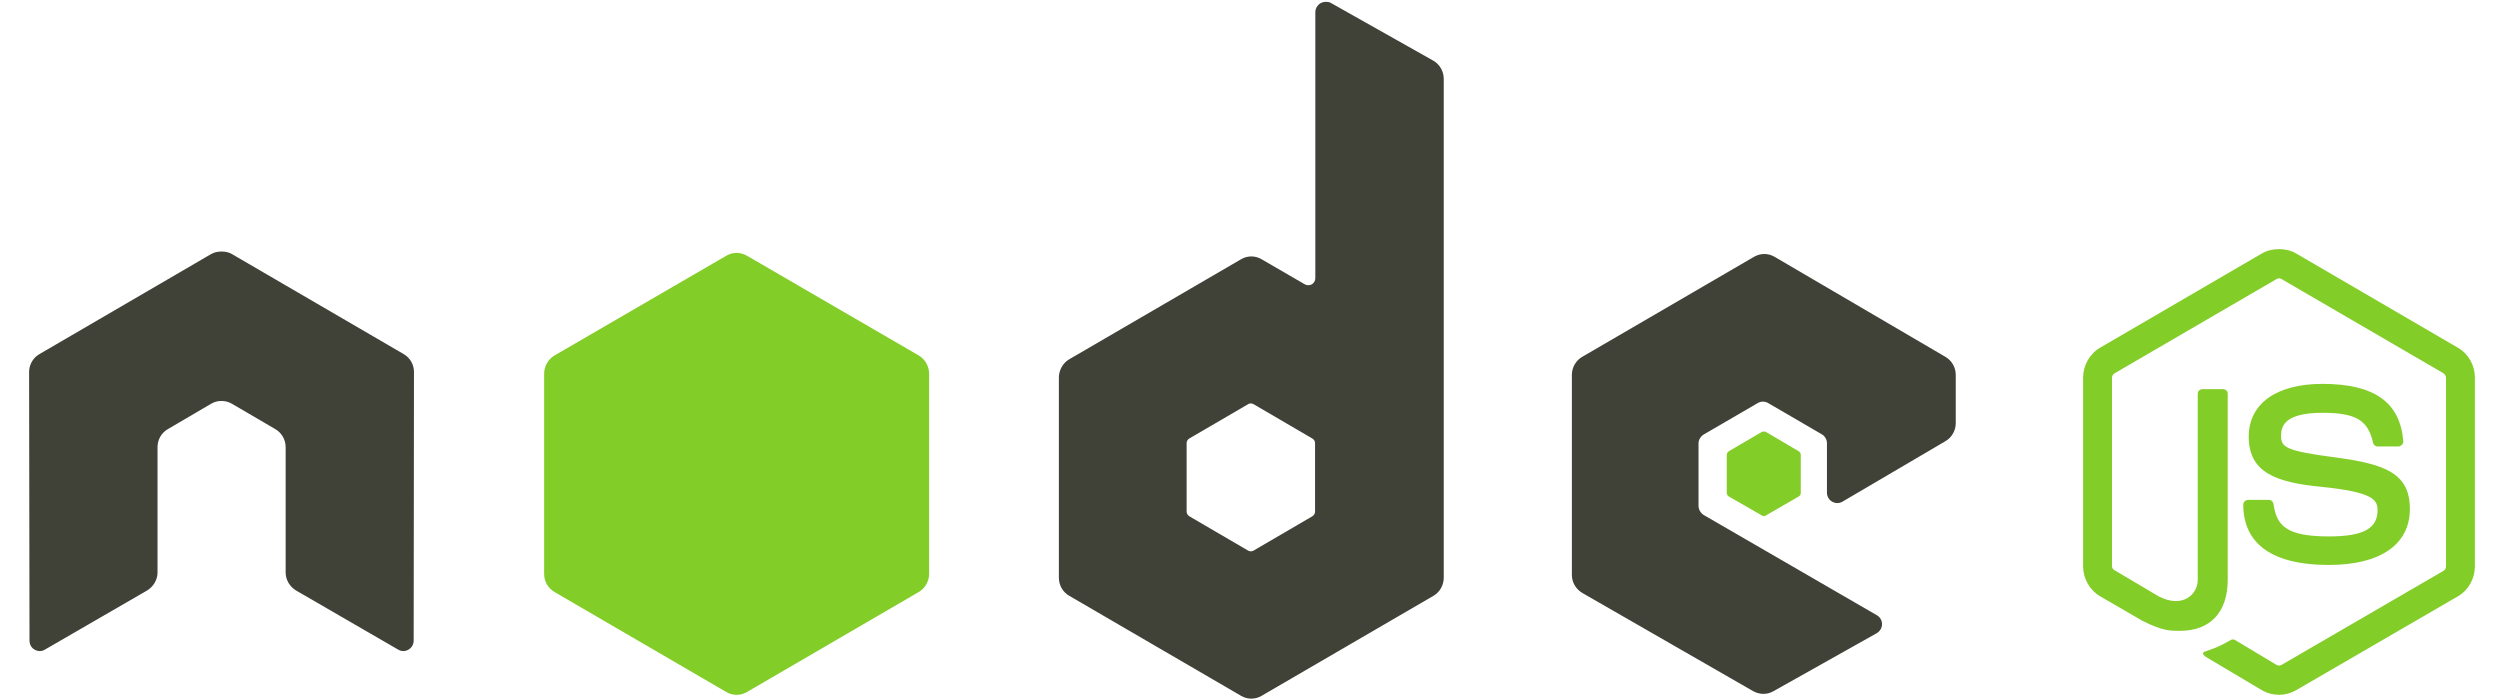 <?xml version="1.0" encoding="UTF-8"?>
<svg xmlns="http://www.w3.org/2000/svg" xmlns:xlink="http://www.w3.org/1999/xlink" width="100px" height="28px" viewBox="0 0 98 28" version="1.1">
<g id="surface1">
<path style=" stroke:none;fill-rule:nonzero;fill:rgb(51.373%,80.392%,16.078%);fill-opacity:1;" d="M 90.16 9.965 C 89.922 9.965 89.691 10.016 89.484 10.133 L 83 13.91 C 82.582 14.156 82.324 14.617 82.324 15.105 L 82.324 22.652 C 82.324 23.141 82.582 23.602 83 23.848 L 84.695 24.832 C 85.516 25.242 85.82 25.234 86.195 25.234 C 87.414 25.234 88.109 24.488 88.109 23.191 L 88.109 15.746 C 88.109 15.641 88.02 15.566 87.918 15.566 L 87.105 15.566 C 87 15.566 86.91 15.641 86.91 15.746 L 86.91 23.191 C 86.91 23.77 86.316 24.348 85.355 23.859 L 83.594 22.816 C 83.531 22.785 83.48 22.723 83.48 22.652 L 83.48 15.105 C 83.48 15.035 83.527 14.961 83.594 14.926 L 90.066 11.16 C 90.125 11.125 90.199 11.125 90.258 11.16 L 96.73 14.926 C 96.793 14.965 96.84 15.035 96.84 15.105 L 96.84 22.652 C 96.84 22.723 96.805 22.797 96.742 22.832 L 90.258 26.598 C 90.203 26.629 90.125 26.629 90.066 26.598 L 88.398 25.598 C 88.348 25.57 88.285 25.57 88.234 25.598 C 87.773 25.859 87.688 25.891 87.254 26.043 C 87.148 26.078 86.988 26.137 87.309 26.32 L 89.484 27.613 C 89.691 27.73 89.926 27.793 90.16 27.793 C 90.398 27.793 90.629 27.73 90.836 27.613 L 97.324 23.848 C 97.742 23.602 97.996 23.141 97.996 22.652 L 97.996 15.105 C 97.996 14.617 97.742 14.156 97.324 13.914 L 90.836 10.133 C 90.633 10.016 90.398 9.965 90.16 9.965 Z M 90.16 9.965 "/>
<path style=" stroke:none;fill-rule:nonzero;fill:rgb(51.373%,80.392%,16.078%);fill-opacity:1;" d="M 91.895 15.355 C 90.051 15.355 88.949 16.148 88.949 17.469 C 88.949 18.898 90.039 19.293 91.812 19.469 C 93.934 19.68 94.102 19.992 94.102 20.414 C 94.102 21.145 93.523 21.457 92.156 21.457 C 90.445 21.457 90.066 21.023 89.941 20.164 C 89.926 20.07 89.855 19.996 89.762 19.996 L 88.922 19.996 C 88.816 19.996 88.73 20.086 88.73 20.191 C 88.73 21.293 89.324 22.598 92.156 22.598 C 94.211 22.598 95.395 21.781 95.395 20.359 C 95.395 18.949 94.438 18.566 92.445 18.301 C 90.434 18.035 90.242 17.902 90.242 17.426 C 90.242 17.035 90.406 16.512 91.895 16.512 C 93.227 16.512 93.719 16.801 93.922 17.707 C 93.938 17.789 94.012 17.859 94.102 17.859 L 94.941 17.859 C 94.992 17.859 95.043 17.824 95.078 17.789 C 95.113 17.75 95.137 17.703 95.133 17.648 C 95.004 16.09 93.973 15.355 91.895 15.355 Z M 91.895 15.355 "/>
<path style=" stroke:none;fill-rule:nonzero;fill:rgb(25.098%,25.49%,21.569%);fill-opacity:1;" d="M 52.027 0.074 C 51.957 0.074 51.883 0.094 51.82 0.129 C 51.695 0.203 51.613 0.344 51.613 0.492 L 51.613 11.121 C 51.613 11.223 51.566 11.316 51.477 11.371 C 51.387 11.422 51.277 11.422 51.188 11.371 L 49.465 10.371 C 49.211 10.219 48.895 10.219 48.641 10.371 L 41.77 14.371 C 41.512 14.52 41.355 14.809 41.355 15.105 L 41.355 23.109 C 41.355 23.41 41.512 23.684 41.77 23.832 L 48.641 27.832 C 48.895 27.984 49.211 27.984 49.465 27.832 L 56.34 23.832 C 56.594 23.684 56.75 23.406 56.75 23.109 L 56.75 3.16 C 56.75 2.852 56.59 2.57 56.324 2.422 L 52.234 0.117 C 52.172 0.078 52.098 0.074 52.027 0.074 Z M 7.82 10.062 C 7.691 10.07 7.566 10.094 7.449 10.16 L 0.578 14.164 C 0.32 14.312 0.164 14.586 0.164 14.883 L 0.18 25.625 C 0.18 25.773 0.254 25.914 0.383 25.984 C 0.512 26.062 0.672 26.062 0.797 25.984 L 4.875 23.625 C 5.133 23.469 5.301 23.199 5.301 22.902 L 5.301 17.887 C 5.301 17.586 5.457 17.312 5.715 17.164 L 7.449 16.148 C 7.574 16.074 7.719 16.035 7.863 16.039 C 8.004 16.039 8.148 16.074 8.273 16.148 L 10.012 17.164 C 10.266 17.312 10.426 17.586 10.426 17.887 L 10.426 22.902 C 10.426 23.199 10.594 23.473 10.852 23.625 L 14.926 25.984 C 15.055 26.062 15.215 26.062 15.34 25.984 C 15.469 25.91 15.547 25.773 15.547 25.625 L 15.559 14.883 C 15.562 14.586 15.402 14.309 15.148 14.164 L 8.273 10.16 C 8.16 10.094 8.035 10.07 7.902 10.062 Z M 69.574 10.16 C 69.43 10.16 69.289 10.199 69.16 10.273 L 62.289 14.273 C 62.031 14.422 61.875 14.699 61.875 14.996 L 61.875 23 C 61.875 23.301 62.043 23.574 62.301 23.723 L 69.117 27.641 C 69.371 27.785 69.676 27.797 69.93 27.652 L 74.062 25.332 C 74.191 25.258 74.281 25.121 74.281 24.973 C 74.285 24.82 74.203 24.684 74.074 24.609 L 67.164 20.609 C 67.031 20.535 66.941 20.383 66.941 20.234 L 66.941 17.734 C 66.941 17.582 67.035 17.445 67.164 17.371 L 69.312 16.121 C 69.438 16.047 69.598 16.047 69.723 16.121 L 71.871 17.371 C 72 17.445 72.078 17.582 72.078 17.734 L 72.078 19.707 C 72.078 19.855 72.156 19.992 72.285 20.066 C 72.414 20.141 72.57 20.141 72.699 20.066 L 76.816 17.648 C 77.07 17.5 77.23 17.227 77.23 16.926 L 77.23 14.996 C 77.23 14.699 77.074 14.422 76.816 14.273 L 69.984 10.273 C 69.859 10.199 69.719 10.16 69.574 10.16 Z M 49.023 16.137 C 49.062 16.137 49.102 16.145 49.137 16.164 L 51.492 17.539 C 51.555 17.574 51.602 17.645 51.602 17.719 L 51.602 20.469 C 51.602 20.543 51.555 20.613 51.492 20.652 L 49.137 22.027 C 49.07 22.062 48.992 22.062 48.93 22.027 L 46.574 20.652 C 46.512 20.613 46.465 20.543 46.465 20.469 L 46.465 17.719 C 46.465 17.645 46.512 17.574 46.574 17.539 L 48.93 16.164 C 48.957 16.145 48.992 16.137 49.027 16.137 Z M 49.023 16.137 "/>
<path style=" stroke:none;fill-rule:nonzero;fill:rgb(51.373%,80.392%,16.078%);fill-opacity:1;" d="M 28.465 10.117 C 28.32 10.117 28.18 10.156 28.051 10.23 L 21.18 14.219 C 20.922 14.367 20.766 14.656 20.766 14.953 L 20.766 22.957 C 20.766 23.258 20.922 23.531 21.18 23.68 L 28.051 27.68 C 28.309 27.832 28.621 27.832 28.879 27.68 L 35.75 23.68 C 36.004 23.531 36.164 23.254 36.164 22.957 L 36.164 14.953 C 36.164 14.656 36.008 14.367 35.75 14.219 L 28.879 10.23 C 28.754 10.156 28.609 10.117 28.465 10.117 Z M 69.559 17.262 C 69.531 17.262 69.5 17.262 69.477 17.273 L 68.152 18.051 C 68.105 18.082 68.074 18.133 68.07 18.191 L 68.07 19.719 C 68.07 19.777 68.105 19.828 68.152 19.859 L 69.477 20.621 C 69.527 20.652 69.578 20.652 69.629 20.621 L 70.949 19.859 C 71 19.832 71.031 19.777 71.031 19.719 L 71.031 18.191 C 71.031 18.133 71 18.082 70.949 18.051 L 69.629 17.273 C 69.602 17.262 69.586 17.262 69.559 17.262 Z M 69.559 17.262 "/>
</g>
</svg>

